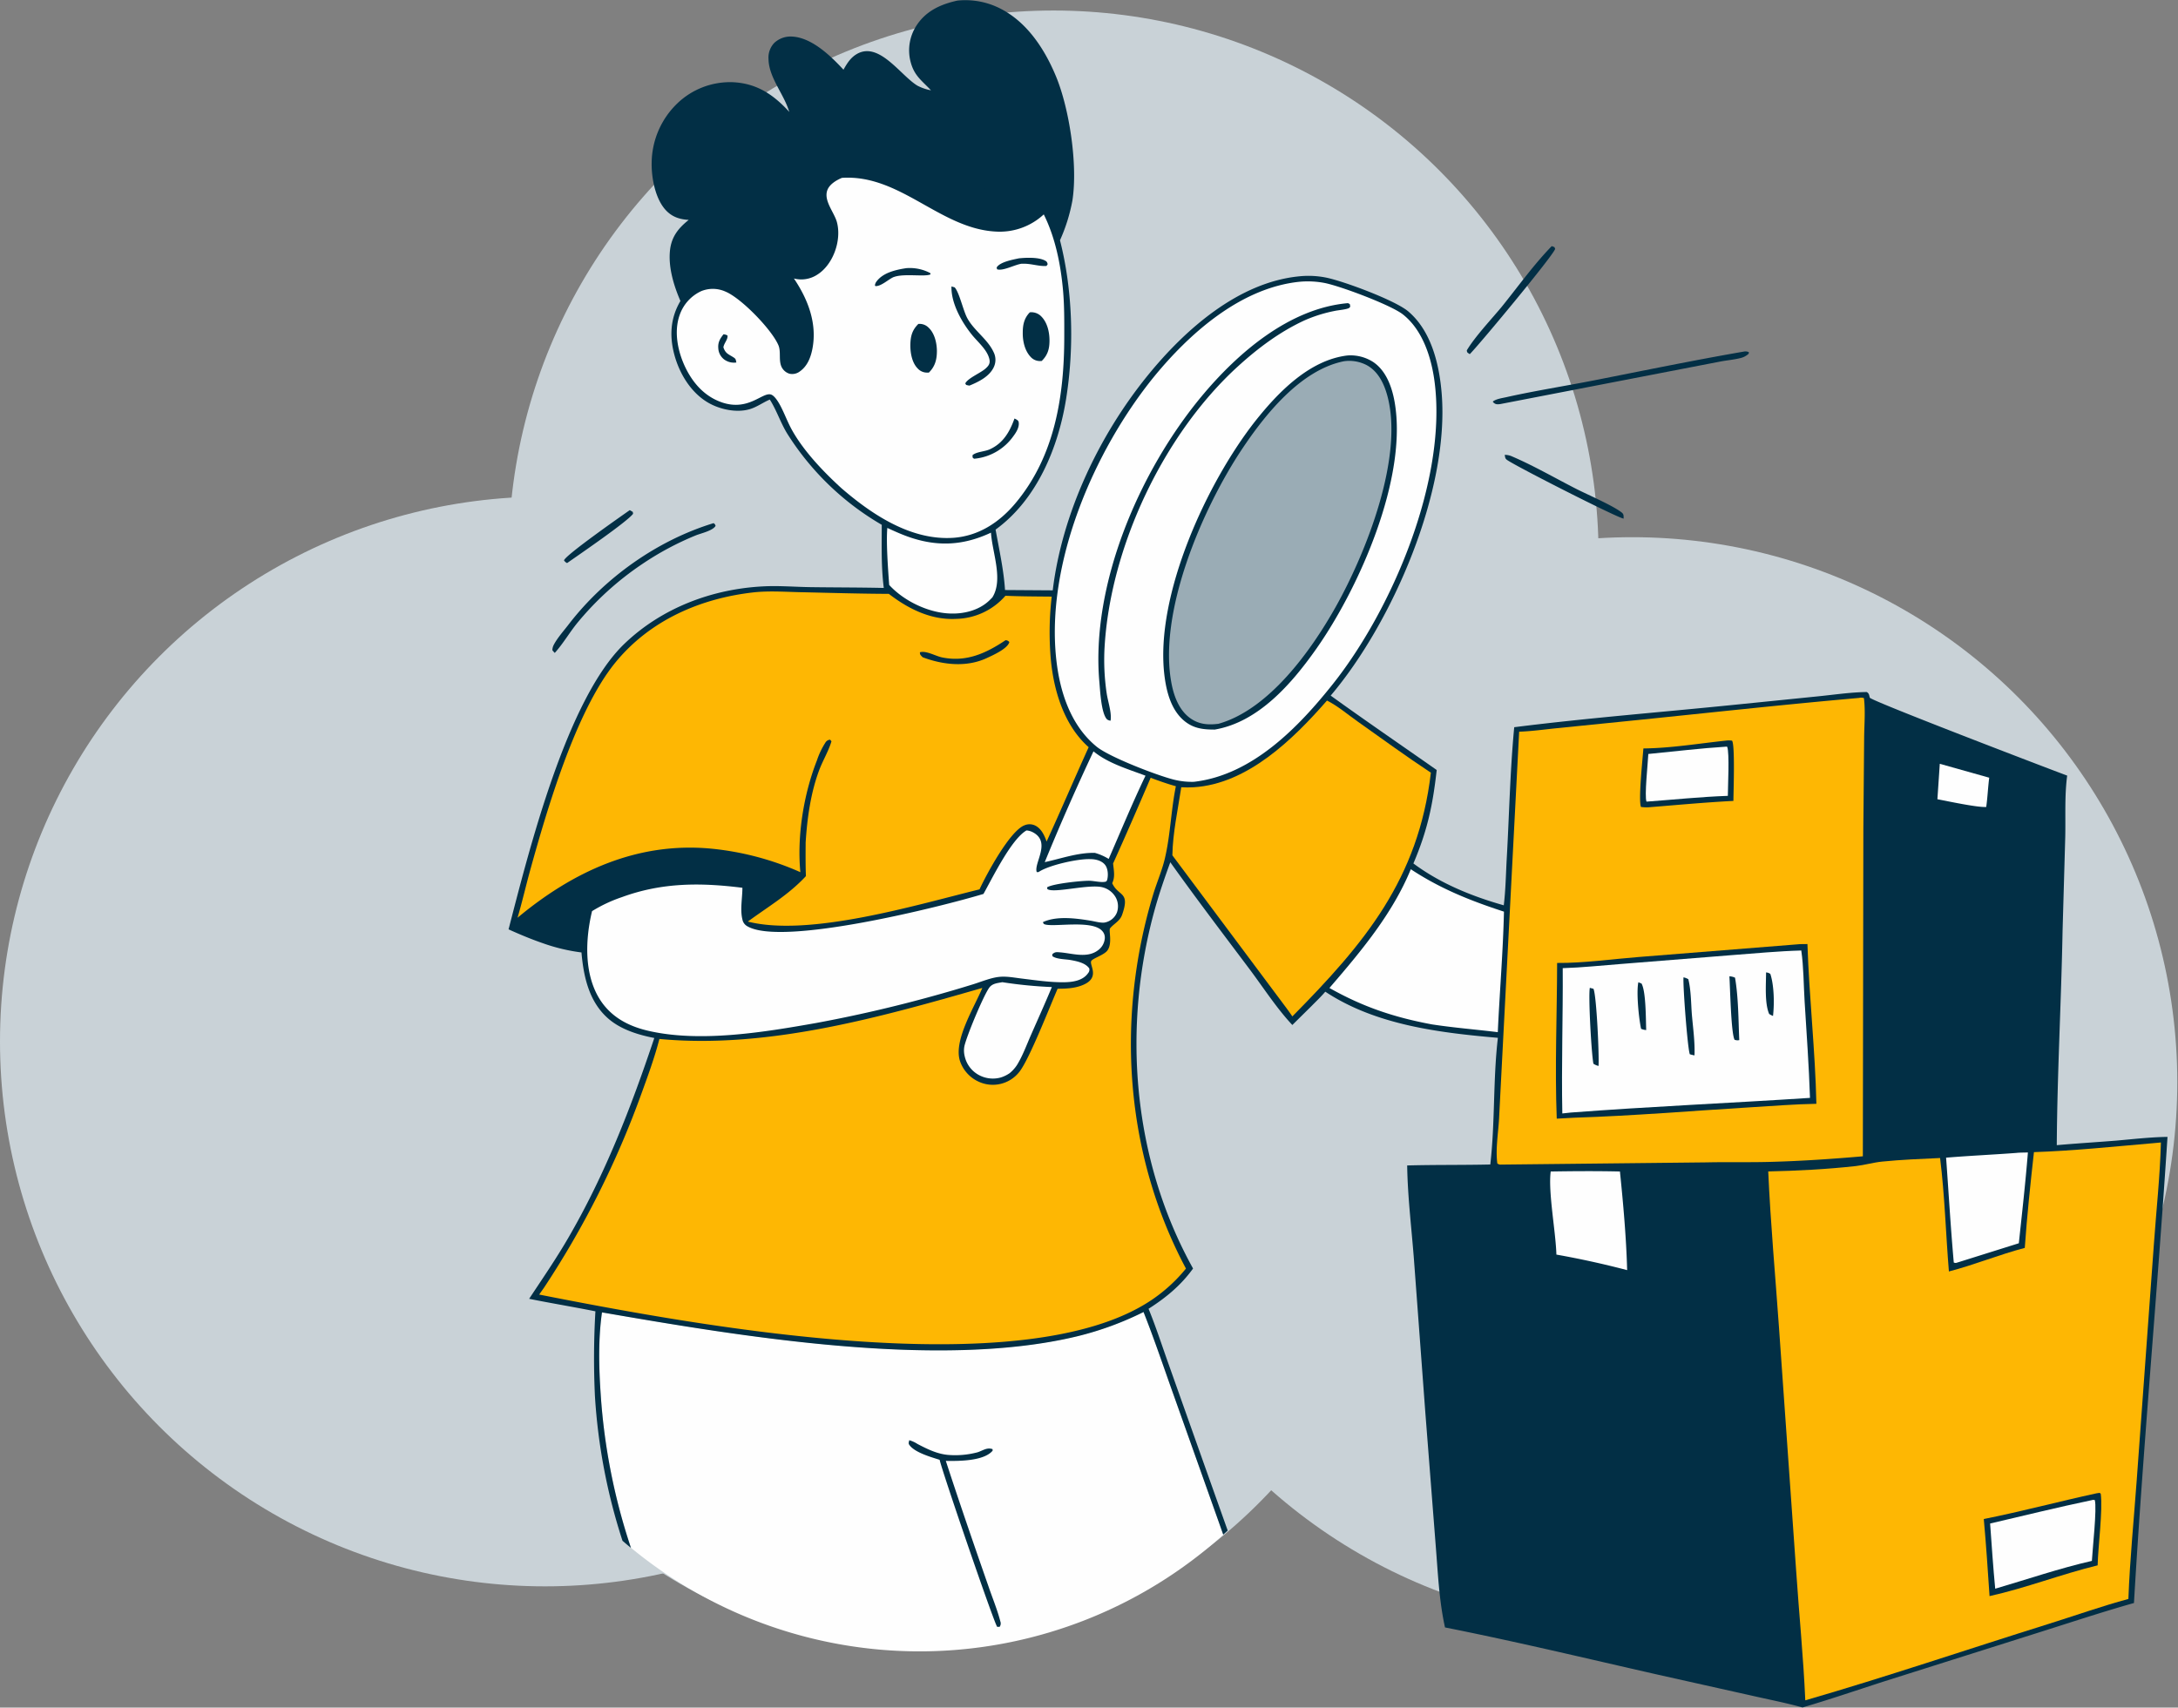 <svg width="621" height="487" fill="none" xmlns="http://www.w3.org/2000/svg"><rect width="100%" height="100%" fill="#808080" stroke="none"/><circle cx="155.397" cy="297.02" fill="#C9D2D7" r="155.397"/><circle cx="300.397" cy="158.397" fill="#C9D2D7" r="155.397"/><ellipse cx="261.5" cy="314.5" rx="143.5" ry="155.5" fill="#C9D2D7"/><circle cx="465.397" cy="308.603" fill="#C9D2D7" r="155.397"/><g clip-path="url(#a)"><path d="M348.784 437.699a129.413 129.413 0 0 1-83.752 33.23 129.4 129.4 0 0 1-85.131-29.509 174.214 174.214 0 0 1-8.622-43.681c-.527-7.703-.764-15.826.359-23.483 39.978 6.891 96.16 16.301 135.457 6.83a90.006 90.006 0 0 0 18.956-6.937c3.058 7.825 5.772 15.842 8.6 23.736l13.101 36.858 1.032 2.956Z" fill="#FEFEFE"/><path d="m179.566 145.484.863.513.077.536c-1.712 2.297-15.486 11.722-18.812 14.05a2.004 2.004 0 0 1-.879-.766c.383-1.493 16.244-12.58 18.751-14.333ZM429.021 129.726a5.043 5.043 0 0 1 2.21.49c6.229 2.68 12.306 6.217 18.345 9.288 3.271 1.654 10.35 4.701 12.826 6.669.642.513.505.995.535 1.738-1.995-.322-30.522-14.831-33.228-16.73-.626-.459-.504-.697-.688-1.455ZM442.436 70.188l.765.284.214.505c-.482 1.853-21.648 27.319-24.353 30.029-.574-.429-.765-.337-.841-1.087 2.354-3.935 6.879-8.72 9.937-12.396 4.639-5.743 9.134-12.029 14.278-17.335ZM203.46 149.197c.436.314.39.329.574.766-.765 1.393-4.143 2.121-5.626 2.718a83.877 83.877 0 0 0-15.41 8.261 86.086 86.086 0 0 0-18.437 16.768c-2.171 2.68-3.937 5.728-6.214 8.308l-.169.191a8.66 8.66 0 0 1-.68-.765c.006-.535.14-1.06.39-1.532 1.078-2.082 3.057-4.234 4.472-6.125 10.242-13.162 25.14-23.72 41.1-28.59ZM497.235 100.264a2.231 2.231 0 0 1 1.407.176l-.046.436a5.204 5.204 0 0 1-2.507 1.279c-1.789.436-3.73.605-5.557.949l-14.225 2.749-48.516 9.379c-.303.051-.61.071-.917.062a1.587 1.587 0 0 1-1.246-.766c.963-.766 2.66-.988 3.822-1.248 8.232-1.845 16.671-3.162 24.957-4.786 14.256-2.802 28.504-5.75 42.828-8.23ZM259.252 410.74a8.63 8.63 0 0 1 2.347 1.072c2.928 1.531 5.848 2.971 9.173 3.154a24.9 24.9 0 0 0 7.896-.765c.97-.284 1.987-.934 2.973-1.065a2.99 2.99 0 0 1 1.353.146l.046.398c-.069.084-.122.169-.199.253-2.667 2.787-9.578 2.764-13.162 2.703 3.906 11.99 8.026 23.942 12.184 35.848 1.108 3.262 2.515 6.623 3.363 9.954a1.61 1.61 0 0 1-.214 1.531h-.688c-.887-1.064-15.639-44.118-16.411-47.64-2.408-.765-7.331-2.128-8.722-4.379-.221-.368-.023-.758.061-1.21Z" fill="#022F45"/><path d="M618.008 324.235c-2.867 44.325-6.972 88.595-9.563 132.935-9.341 2.634-18.62 5.727-27.884 8.644l-43.57 13.782c-7.644 2.473-15.288 5.084-23.054 7.366-4.808-1.34-9.776-2.297-14.653-3.415l-26.349-5.888c-20.279-4.594-40.512-9.471-60.928-13.522-1.72-7.717-2.041-15.964-2.691-23.842l-2.935-37.64-3.249-43.689c-.68-8.79-1.789-17.771-1.911-26.584 7.889-.214 15.792-.092 23.696-.275 1.383-11.96.764-24.157 2.163-36.125-16.679-1.454-34.733-3.636-49.058-13.062a1.32 1.32 0 0 1-.153-.092c-1.208 1.432-2.606 2.749-3.921 4.089l-5.473 5.406c-4.472-4.763-8.294-10.72-12.23-15.964-7.575-10.1-15.242-20.168-22.565-30.451-1.529 4.188-2.996 8.422-4.212 12.68-9.669 34.171-6.619 71.972 10.702 103.188-3.47 4.816-7.72 8.307-12.689 11.485 2.102 5.145 3.822 10.474 5.687 15.711l9.998 28.192 6.88 19.341c-.421.398-.849.765-1.277 1.163l-1.032-2.924-13.086-36.829c-2.828-7.924-5.511-15.941-8.599-23.735a90.09 90.09 0 0 1-18.957 6.937c-39.297 9.471-95.479.091-135.456-6.83-1.093 7.656-.887 15.78-.36 23.483a174.171 174.171 0 0 0 8.623 43.681 102.716 102.716 0 0 1-2.416-2.037 166.06 166.06 0 0 1-7.858-41.277 229.53 229.53 0 0 1 .138-24.156c-6.283-1.264-12.612-2.297-18.896-3.568 3.822-5.789 7.705-11.416 11.183-17.419 10.495-18.077 17.887-37.196 24.506-56.966-4.532-.88-9.34-2.35-12.925-5.359-5.641-4.77-7.239-12.013-7.843-19.035a52.632 52.632 0 0 1-11.206-2.702c-3.302-1.141-6.52-2.504-9.585-3.882 5.893-22.763 16.61-65.725 33.06-81.474 10.701-10.253 25.079-15.651 39.747-16.355 4.426-.214 8.921.168 13.362.23 6.94.099 13.881.069 20.822.229-.765-5.918-.589-12.044-.581-18.008a78.22 78.22 0 0 1-26.998-26.079c-1.797-2.947-2.882-6.286-4.678-9.249l-.245-.39c-1.964.834-3.692 2.151-5.771 2.756-3.715 1.072-8.408.077-11.718-1.822-5.014-2.871-8.355-8.422-9.784-13.943-1.376-5.306-1.017-10.352 1.789-15.106-1.888-4.357-3.478-9.579-2.981-14.38.412-3.935 2.392-6.393 5.35-8.743-2.453-.146-4.54-.766-6.321-2.55-3.165-3.178-4.327-9.333-4.25-13.682a23.825 23.825 0 0 1 7.368-17.044 21.762 21.762 0 0 1 7.203-4.562 21.724 21.724 0 0 1 8.398-1.44c6.949.275 11.734 3.506 16.289 8.49-.122-.36-.259-.72-.389-1.087-1.659-4.594-5.435-8.974-5.55-13.958a6.072 6.072 0 0 1 1.636-4.64 6.819 6.819 0 0 1 5.053-1.815c5.641.26 11.091 5.56 14.683 9.449 1.025-1.807 1.995-3.407 3.822-4.48 6.375-3.667 12.49 6.195 17.306 9.058a14.126 14.126 0 0 0 3.822 1.302c-2.668-2.84-4.801-4.15-5.832-8.208a12.962 12.962 0 0 1 1.597-10.1c2.698-4.302 6.994-6.231 11.764-7.28a21.92 21.92 0 0 1 10.625 1.53c8.584 3.561 14.095 11.846 17.52 20.153 3.821 9.272 6.222 25.267 4.655 35.305a49.015 49.015 0 0 1-3.547 11.37c3.654 14.31 4.082 30.489 1.773 45.067-2.216 14.019-8.347 28.888-20.134 37.441 1.009 5.627 2.332 11.554 2.691 17.235l13.606.092c2.637-21.906 13.193-44.164 26.998-61.184 10.64-13.124 25.897-26.684 43.31-28.376a25.568 25.568 0 0 1 7.56.352c4.945.98 19.721 6.455 23.497 9.655 6.589 5.59 8.836 15.084 9.524 23.322 2.293 27.779-13.958 65.357-31.638 86.252 9.975 7.198 20.157 14.15 30.224 21.217-1.116 10.045-2.652 17.281-6.643 26.653 7.644 5.689 16.633 9.348 25.768 11.936.535-4.387.596-8.82.841-13.23.711-12.496.947-25.099 2.14-37.564 20.638-2.603 41.491-4.241 62.19-6.332l24.46-2.473c4.587-.459 9.257-1.171 13.859-1.225.718.414.657.873.886 1.631 1.193 1.202 50.771 20.16 56.266 22.204-.764 5.613-.428 11.745-.55 17.442l-.764 26.798c-.382 20.374-1.529 40.772-1.651 61.154 5.694-.506 11.412-.85 17.114-1.31 4.885-.436 9.677-.987 14.455-1.049Z" fill="#022F45"/><path d="M196.466 67.087c.688.17 1.296.573 1.72 1.141l.306.322c.492.407.871.934 1.101 1.531.145.467 0 .574-.214.988-.818.498-1.904.383-2.836.39l-.52.207v-.39c.191-.253.382-.513.558-.766a2.51 2.51 0 0 0 .65-1.968 2.69 2.69 0 0 0-1.82.368c-.107-.498.757-1.401 1.055-1.823ZM203.077 60.564c.137.212.223.453.253.704a3.599 3.599 0 0 0-.688 1.394l.382.306 1.376-.498.39.215c0 .765-.765.52-1.269 1.125l.283.56c.986.152 1.528-.468 2.476-.414v.482a22.11 22.11 0 0 0-1.903 1.884l-3.593-3.515 2.293-2.243ZM286.464 48.076c.581.26.367.046.627.658-.32.436-.609.894-.864 1.371l.237.452.535.16a2.292 2.292 0 0 1 1.055-.55l.206.52-.535 1.08.153.413.612.069c.265-.36.637-.629 1.062-.766l.405.46c-.688.643-1.437 1.232-2.163 1.83-1.147-1.18-2.247-2.397-3.363-3.6l2.033-2.097ZM242 21.576a8.4 8.4 0 0 1 2.232 1.884c.146.903.505 2.12.176 2.97l-.573.054c-1.101-.934-2.828-2.036-3.188-3.484.283-.842.635-.934 1.353-1.424ZM277.911 56.406c.688.873 1.338 1.761 1.995 2.65 0 .949.527 2.243.046 3.062l-.497-.13a46.793 46.793 0 0 1-3.539-3.315l1.995-2.267ZM214.039 48.91c.634.713.489 1.93.497 2.864.886 1.003 2.392.23 3.5.965-.886.766-2.392.077-3.47.766.122.85.222 1.692.298 2.55-.971-.33-1.987-1.44-2.69-2.183-.52-.559-.918-.85-.879-1.654l.42-.191 1.376.689.436-.2c.122-1.217.29-2.403.512-3.605ZM199.814 63.627c.933.681 1.567 2.389 2.293 3.353.436.084.841.176 1.269.299a6.052 6.052 0 0 1-1.704 1.8l-.566.122a18.133 18.133 0 0 1-3.34-3.339l2.048-2.235ZM300.705 33.766l.382.513c.018.416.066.83.145 1.24.398 1.585 1.804.567 2.859 1.133.069.613.183.605-.199 1.141a2.68 2.68 0 0 0-1.98 0 3.225 3.225 0 0 0-.26 1.976v.352c-.412.337-.152.222-.764.237-.887-.865-2.813-2.389-2.859-3.621l.558-.23a5.482 5.482 0 0 0 1.667.375l.328-.406a4.108 4.108 0 0 1 .123-2.71ZM283.43 51.675a2.363 2.363 0 0 1 1.529.765 2.3 2.3 0 0 1 0 1.815l.252.298a9.709 9.709 0 0 1 1.697.13l-.146.537c-.764.581-1.803.398-2.705.55a1.525 1.525 0 0 0-1.269.95 5.73 5.73 0 0 0 .764 2.098l-.634.36c-1.529-.23-2.89-2.412-3.822-3.583a50.455 50.455 0 0 1 4.334-3.92Z" fill="#022F45"/><path d="m283.735 52.578.337.712c-.268 1.279-1.583 2.297-2.477 3.216-.191-.383-.436-.659-.374-1.103.175-1.263 1.582-2.098 2.514-2.825Z" fill="#022F45"/><path d="M285.792 280.118c4.676.727 9.389 1.189 14.118 1.386-1.911 4.594-3.944 9.088-5.932 13.613-1.261 2.864-2.385 5.995-4.028 8.645a10.202 10.202 0 0 1-2.072 2.296 9.223 9.223 0 0 1-2.56 1.241 8.398 8.398 0 0 1-6.597-.927 8.077 8.077 0 0 1-3.669-5.168 6.656 6.656 0 0 1-.092-2.771c.597-2.856 5.58-14.847 7.201-16.891.902-1.095 2.301-1.172 3.631-1.424ZM311.78 214.279c4.227 3.445 9.8 5.045 14.829 6.944-3.73 7.787-7.04 15.826-10.495 23.736a15.654 15.654 0 0 0-3.936-1.723c-4.877-.107-9.563 1.623-14.294 2.641a658.772 658.772 0 0 1 13.896-31.598ZM442.146 334.105c6.566-.107 13.178-.153 19.736 0 .948 9.241 1.804 18.85 2.056 28.13a255.047 255.047 0 0 0-20.172-4.433c-.183-6.546-2.384-17.855-1.62-23.697ZM252.999 150.56c1.843.85 3.677 1.684 5.58 2.381 8.409 3.063 15.945 2.734 23.971-1.033.36 5.673 3.578 13.383.398 18.467-.321.33-.642.659-.971.973-3.012 2.81-7.384 3.828-11.404 3.606-6.116-.299-12.941-3.645-17.046-8.131-.314-4.372-.895-12.082-.528-16.263ZM574.827 328.814c1.109-.123 2.294-.099 3.379-.138-.696 8.637-1.666 17.281-2.591 25.895l-17.222 5.406c-.596.168-.718.321-1.322.091-.895-9.953-1.46-19.945-2.194-29.906 6.642-.552 13.308-.85 19.95-1.348ZM402.253 247.899c8.469 5.581 17.015 8.989 26.562 12.097-.26 11.485-1.238 22.924-1.758 34.371-6.26-.766-12.498-1.256-18.758-2.213-10.701-1.983-19.713-4.992-29.245-10.39 8.874-10.29 17.993-21.148 23.199-33.865Z" fill="#FEFEFE"/><path d="M378.358 199.792c3.058 1.531 6.001 4.05 8.806 6.026 6.879 4.869 13.759 9.892 20.814 14.547-3.554 30.39-18.888 48.651-39.496 69.507-.688-1.049-1.46-2.052-2.201-3.062l-32.012-42.877c.114-6.401 1.582-13.078 2.537-19.41 1.174.065 2.35.065 3.524 0 15.402-.949 28.42-13.728 38.028-24.731Z" fill="#FEB703"/><path d="M292.672 236.835a4.54 4.54 0 0 1 1.666.444c5.588 2.764.344 8.874 1.261 11.431h.512c2.813-1.944 11.145-3.828 14.745-3.69 1.468 0 3.134.375 4.143 1.531.864.996 1.002 2.764.765 4.005-.077.367-.13.765-.528.895-1.238.307-3.203-.222-4.586-.26-2.102-.054-10.579.827-12.108 1.884l.084.474c1.751 1.34 12.116-1.577 15.869-.459a5.988 5.988 0 0 1 3.738 3.063 5.319 5.319 0 0 1 .229 4.088 4.66 4.66 0 0 1-3.608 2.879c-1.177.107-2.767-.36-3.944-.551-4.143-.674-9.593-1.409-13.515.398v.521l-.359-.199.298-.268c.138.176.191.444.398.536 2.216 1.041 13.652-1.409 16.556 1.975a2.753 2.753 0 0 1 .719 2.052 4.604 4.604 0 0 1-1.705 3.246c-3.18 2.642-7.521 1.034-11.167.766-.971-.077-1.33-.115-2.087.528v.559c1.238.927 3.822.843 5.351 1.141 1.758.329 4.112.812 5.174 2.366a1.467 1.467 0 0 1-.313 1.317c-1.452 2.136-4.311 2.573-6.65 2.619-4.044.076-8.278-.559-12.291-1.049-2.057-.245-4.227-.682-6.291-.49-2.477.222-5.229 1.408-7.644 2.151a364.659 364.659 0 0 1-11.351 3.323 391.637 391.637 0 0 1-33.473 7.718c-14.737 2.603-32.921 5.612-47.697 2.205-5.748-1.325-10.74-3.981-13.927-9.111-4.464-7.198-4.036-17.098-2.125-25.022a41.176 41.176 0 0 1 8.469-3.982c11.466-4.211 22.458-4.18 34.398-2.68 0 2.856-.696 6.233 0 9.028a2.803 2.803 0 0 0 1.467 1.983c10.006 5.757 55.449-5.682 67.266-9.257 2.637-4.717 7.949-15.62 12.261-18.108Z" fill="#FEFEFE"/><path d="M533.253 200.941c18.078 7.373 36.522 13.904 54.531 21.438-.665 9.678-.619 19.486-.833 29.187l-1.407 48.306c-.237 8.958-.16 17.924-.711 26.867-6.826.061-13.697.697-20.508 1.118l-31.515 1.937.443-128.853Z" fill="#022F45"/><path d="M551.354 215.902c5.901.536 11.61 3.637 17.527 4.517-.558 3.828-.444 7.764-.856 11.63a52.581 52.581 0 0 1-5.856-.865c-3.76-.605-7.513-1.186-11.297-1.577-.031-4.54.191-9.18.482-13.705Z" fill="#022F45"/><path d="m553.081 217.831 14.095 3.966c-.359 2.772-.466 5.567-.856 8.346-2.569.168-10.908-1.639-13.92-2.205l.681-10.107ZM240.059 50.725c16.557-1.087 27.9 14.425 43.784 15.313a18.444 18.444 0 0 0 13.759-4.892c3.294 6.608 4.815 14.21 5.48 21.53.398 4.395.375 8.813.367 13.216 0 17.013-2.667 34.286-14.018 47.739-4.533 5.359-10.343 9.188-17.489 9.739-12.093.88-23.268-6.577-32.013-14.127-5.091-4.639-10.701-10.497-14.08-16.538-1.246-2.213-2.109-4.632-3.287-6.891-.512-.957-1.62-2.932-2.728-3.292-2.431-.766-6.322 4.747-13.828 2.297-4.869-1.616-8.248-5.291-10.472-9.793-2.225-4.502-3.486-10.313-1.743-15.198a11.723 11.723 0 0 1 6.115-6.784 8.764 8.764 0 0 1 6.987.138c4.486 1.876 13.2 10.85 15.066 15.313.764 1.86 0 4.203.871 6.125a3.712 3.712 0 0 0 2.293 1.968 3.604 3.604 0 0 0 2.958-.682c2.171-1.531 3.119-4.08 3.585-6.577 1.33-7.197-1.322-14.019-5.305-19.907a8.314 8.314 0 0 0 6.582-1.041c4.586-2.81 7.093-9.824 5.671-15.06-.764-2.772-3.776-6.034-2.744-9.02.597-1.738 2.614-2.925 4.189-3.576Z" fill="#FEFEFE"/><path d="M206.288 95.333c.397.033.783.15 1.131.344.168 1.141-.97 2.136-1.162 3.37.574 1.776 1.43 1.944 2.882 2.87.719.46.619.628.818 1.463a4.72 4.72 0 0 1-3.531-.904 4.287 4.287 0 0 1-1.621-3.123c-.153-1.677.474-2.742 1.483-4.02ZM290.492 73.68c2.079-.215 5.618-.368 7.468.635.566.306.573.452.765 1.019l-.337.513c-2.117.16-4.349-.674-6.573-.636h-.513c-1.949.253-5.297 2.152-7.001 1.593l-.138-.483c.046-.069.084-.153.13-.222 1.108-1.44 4.449-2.036 6.199-2.42ZM289.255 119.359c.137.069.275.123.413.199.359.215.665.376.764.766.29 1.409-.65 2.94-1.46 4.02a15.41 15.41 0 0 1-4.697 4.366 15.373 15.373 0 0 1-6.066 2.073c-.672.046-.359.145-.909-.314v-.674c1.215-1.003 3.485-.972 4.984-1.684 3.791-1.761 5.625-4.992 6.971-8.752ZM258.365 76.482c2.38-.202 4.768.285 6.88 1.401l.076.36c-1.529.766-7.17-.268-10.212.674l-.352.115c-1.528.681-3.523 2.657-5.159 2.557l-.13-.2c.031-.348.152-.683.351-.971 1.82-2.634 5.55-3.469 8.546-3.936ZM271.291 81.689l.895.26c1.33 1.378 2.438 6.646 3.623 8.813 1.957 3.575 5.817 5.995 7.506 9.693a4.872 4.872 0 0 1 .123 4.066c-1.208 2.817-4.35 4.349-7.025 5.451a6.546 6.546 0 0 1-.94-.199l-.253-.421c.765-1.531 4.327-2.94 5.787-4.242.909-.819 1.376-1.462 1.078-2.733-.612-2.596-3.165-4.717-4.824-6.73-2.973-3.622-6.122-9.127-5.97-13.958ZM261.843 92.385a3.592 3.592 0 0 1 2.859 1.003c1.774 1.615 2.4 4.372 2.431 6.676 0 2.451-.505 4.449-2.293 6.195h-.352a3.558 3.558 0 0 1-2.836-1.179c-1.674-1.693-2.132-4.594-2.086-6.891.076-2.404.535-4.066 2.277-5.804ZM293.627 89.077a3.924 3.924 0 0 1 3.317 1.218c1.705 1.753 2.293 4.463 2.293 6.845 0 2.38-.527 4.157-2.232 5.819h-.214a3.555 3.555 0 0 1-2.881-1.118c-1.736-1.807-2.347-4.594-2.294-7.052 0-2.205.436-4.112 2.011-5.712Z" fill="#022F45"/><path d="M215.178 168.905c4.586-.452 9.241-.069 13.835 0 8.141.184 16.274.429 24.415.46 5.541 4.272 12.008 7.503 19.155 7.136a19.166 19.166 0 0 0 14.088-6.593c4.395.199 8.798.199 13.193.245a89.034 89.034 0 0 0-.375 16.332c.627 9.456 3.57 20.121 10.916 26.607-4.059 8.943-7.896 17.985-11.994 26.913-.603-1.723-1.482-3.653-3.195-4.533a3.695 3.695 0 0 0-3.111-.1c-4.166 1.593-10.816 13.936-12.818 18.269-17.841 4.38-48.455 13.66-66.058 9.188 5.725-4.219 11.649-7.657 16.556-12.963-.122-3.2-.092-6.401-.076-9.601.435-6.891 1.429-14.157 3.883-20.673 1.039-2.756 2.645-5.36 3.478-8.177l-.39-.46a1.685 1.685 0 0 0-1.368.881 22.436 22.436 0 0 0-2.393 5.046c-3.761 9.57-5.71 21.568-4.716 31.859a82.084 82.084 0 0 0-25.607-6.73c-21.036-1.922-39.243 6.569-55.035 19.723 1.345-4.54 2.392-9.188 3.669-13.782 4.792-17.273 12.895-44.959 24.078-58.818 9.914-12.251 24.475-18.56 39.87-20.229Z" fill="#FEB703"/><path d="M286.701 182.588a1.322 1.322 0 0 1 1.078.52c0 .092-.046.184-.084.276-.764 1.792-4.754 3.568-6.474 4.357-5.748 2.626-12.398 1.868-18.139-.291l-.099-.085c-.482-.543-.688-.589-.696-1.332 1.72-.559 4.487 1.08 6.268 1.447 6.91 1.44 12.559-1.141 18.146-4.892Z" fill="#022F45"/><path d="M370.447 80.364a25.407 25.407 0 0 1 7.185.33c4.587.895 18.85 6.262 22.313 8.934 5.885 4.594 8.354 12.894 9.172 19.961 3.264 27.671-12.131 64.109-29.046 85.448-9.937 12.511-23.108 26.033-39.672 27.932a21.161 21.161 0 0 1-5.633-.605c-4.785-1.187-18.437-6.439-22.091-9.418-7.422-6.064-10.495-15.665-11.504-24.884-3.012-27.456 10.701-59.362 27.678-80.394 10.266-12.596 24.881-25.55 41.598-27.304Z" fill="#FEFEFE"/><path d="M384.214 86.466c.305 0 .42.146.672.307l.1.681a1.86 1.86 0 0 1-.314.375c-.626.414-3.126.636-3.99.82a40.78 40.78 0 0 0-8.607 2.664c-7.055 3.224-13.346 7.932-19.063 13.131-21.311 19.394-36.53 51.698-38.09 80.471a64.819 64.819 0 0 0 .62 12.818c.328 2.228 1.33 5.106 1.161 7.304 0 .168-.038.329-.053.498a2.072 2.072 0 0 1-.994-.36c-1.674-1.646-1.987-8.292-2.201-10.666-2.469-27.977 11.55-60.296 29.146-81.474 10.304-12.396 24.987-25.06 41.613-26.569Z" fill="#022F45"/><path d="M384.16 101.381a11.933 11.933 0 0 1 7.308 1.823c3.73 2.457 5.412 7.159 6.161 11.378 3.822 21.637-10.06 53.045-22.366 70.517-6.964 9.877-16.442 20.841-28.909 22.97-3.172 0-5.871-.268-8.462-2.297-3.944-3.109-5.312-8.422-5.893-13.208-2.752-22.778 12.169-55.043 25.989-72.569 6.451-8.132 15.364-17.32 26.172-18.614Z" fill="#022F45"/><path d="M383.166 103.028a10.788 10.788 0 0 1 6.444 1.072c3.271 1.738 4.968 5.198 5.916 8.629 4.846 17.518-6.008 44.867-14.63 60.257-7.078 12.626-19.11 29.394-33.496 33.437-2.828.352-5.35.206-7.804-1.44-3.248-2.174-4.785-6.125-5.519-9.808-4.028-20.298 8.638-49.768 19.737-66.613 6.711-10.145 16.915-23.015 29.352-25.534Z" fill="#9AACB5"/><path d="M530.042 199.049a2.514 2.514 0 0 1 1.407.046c.458 3.683.084 7.726.061 11.439l-.222 25.734-.145 93.503c-8.844.766-17.825 1.378-26.692 1.6-5.917.153-11.848 0-17.765.131l-58.23.627c-.765 0-.887.1-1.529-.306-.543-4.035.26-8.682.489-12.74l1.147-22.205 4.586-88.204c3.516-.115 7.086-.628 10.594-.98l19.423-1.96c22.313-2.251 44.579-4.724 66.876-6.685Z" fill="#FEB703"/><path d="M491.969 211.231a6.383 6.383 0 0 1 1.872 0c.895 1.049.405 14.732.398 17.182-7.889.405-15.785 1.141-23.658 1.776-.9.097-1.81.079-2.706-.054-.764-2.029.482-13.781.696-16.683 7.697-.069 15.731-1.402 23.398-2.221Z" fill="#022F45"/><path d="m492.32 212.931.145.061c.696 1.692.191 11.485.183 13.981-7.727.268-15.471 1.087-23.183 1.646-.642-1.431.397-11.086.512-13.59 7.43-.712 14.89-1.631 22.343-2.098Z" fill="#FEFEFE"/><path d="M512.286 269.337c1.001-.122 2.071-.076 3.057-.099.497 15.191 2.217 30.366 2.553 45.557-6.161.107-12.344.612-18.498.98-16.77 1.018-33.633 2.45-50.449 2.986l-5.083.275c-.566-14.739.076-29.661.107-44.408 7.521.069 15.578-1.095 23.122-1.684l45.191-3.607Z" fill="#022F45"/><path d="M513.586 271.075c.687 4.74.657 9.77.955 14.548.566 9.188 1.231 18.315 1.529 27.487-22.725 1.486-45.504 2.458-68.206 4.181l-2.408.26c-.275-13.782.206-27.633.115-41.438 5.503-.16 11.037-.765 16.526-1.186l31.821-2.542c6.543-.498 13.109-1.126 19.668-1.31Z" fill="#FEFEFE"/><path d="M503.549 277.331c.436.025.857.171 1.216.421 1.085 3.3 1.169 8.514.764 11.99a6.257 6.257 0 0 1-1.101-.566c-1.322-3.109-.886-8.438-.879-11.845ZM467.134 280.133l.902.36c1.292 2.297 1.216 10.268 1.338 13.269a4.14 4.14 0 0 1-1.46-.352c-.65-2.956-1.391-10.321-.78-13.277ZM493.092 278.441c.556.017 1.103.15 1.605.391.971 5.566.963 12.12 1.208 17.801-.449.1-.918.063-1.346-.107-1.009-1.991-1.253-14.923-1.467-18.085ZM480.006 278.732c.484.101.948.28 1.376.528.764 3.063.764 6.685.993 9.854.321 3.89.925 7.979.765 11.876a11.448 11.448 0 0 1-1.33-.322c-.627-1.485-2.003-19.517-1.804-21.936ZM453.298 281.726l1.032.268c.887 1.876 1.651 18.889 1.453 22.005a4.358 4.358 0 0 1-1.46-.628c-.558-2.703-1.491-19.233-1.025-21.645ZM403.109 334.105c12.338-.115 24.682-.169 37.027 0 .696 8.376 1.246 16.798 2.293 25.129 7.85 1.141 15.54 3.721 23.383 5.03-.597-10.038-1.621-20.053-2.293-30.098 5.702-.207 11.465-.061 17.152-.054 7.254 0 14.524-.068 21.778.123.687 13.973 1.865 27.939 2.828 41.897l5.404 77.853c.764 10.275 1.903 20.726 2.049 31.024-20.195-4.793-40.513-9.103-60.8-13.636l-23.955-5.36c-4.953-1.102-9.937-2.297-14.913-3.185-2.714-27.617-4.732-55.296-6.826-82.975l-2.209-29.447c-.321-5.429-.879-10.88-.918-16.301Z" fill="#022F45"/><path d="m613.742 326.05 2.385-.222c-.252 9.716-1.338 19.509-2.018 29.218l-4.877 67.064c-.817 11.263-1.956 22.618-2.377 33.904-7.644 2.059-15.219 4.762-22.786 7.128-23.092 7.228-46.1 15.053-69.337 21.783-.543-12.335-1.781-24.723-2.614-37.05l-4.893-69.377c-1.039-14.793-2.407-29.616-3.057-44.409 8.217-.176 16.816-.627 24.965-1.531 2.53-.291 4.983-1.026 7.521-1.279 5.466-.551 11.03-.765 16.511-1.018 1.33 10.673 1.628 21.615 2.515 32.357 7.292-1.899 14.324-4.808 21.632-6.722.634-9.097 1.605-18.246 2.614-27.312 11.221-.375 22.603-1.569 33.816-2.534Z" fill="#FEB703"/><path d="m597.805 425.877.856-.122.313.252c.619 4.64-.764 15.038-.887 20.42-10.365 2.527-20.432 6.463-30.82 8.775-.496-7.327-.97-14.662-1.643-21.982 10.778-2.152 21.433-5.015 32.181-7.343Z" fill="#022F45"/><path d="M596.514 427.814c.397-.107.145-.069.764 0 .642 2.397-.65 13.905-.833 17.343-9.249 2.113-18.46 5.267-27.564 7.932-.596-6.187-1.001-12.389-1.452-18.591 9.669-2.258 19.354-4.647 29.085-6.684Z" fill="#FEFEFE"/><path d="M328.078 221.82c2.384.888 4.739 1.731 7.192 2.404-1.345 6.562-1.528 13.4-2.981 19.908-.764 3.675-2.377 7.304-3.478 10.918-10.701 35.335-8.11 73.994 9.333 106.741a45.21 45.21 0 0 1-9.7 8.89c-36.782 24.891-131.802 6.952-174.715-1.478l1.376-1.953a260.226 260.226 0 0 0 27.702-55.127c1.888-5.199 3.822-10.459 5.205-15.819 30.766 2.894 62.748-6.125 92.07-14.548-2.293 5.567-8.339 15.092-6.337 20.934a9.987 9.987 0 0 0 5.29 5.796 9.604 9.604 0 0 0 11.657-2.864c2.858-3.69 8.584-18.422 10.861-23.644 2.485 0 5.068-.114 7.384-1.14 4.892-2.152 1.483-5.758 2.24-6.815.52-.765 3.654-1.669 4.586-2.971 1.491-2.075.276-5.773.765-6.324 1.116-1.34 2.782-2.029 3.409-3.828 2.4-6.769-1.078-5.153-2.821-9.02.887-1.791.444-3.698.253-5.62 3.653-8.062 7.2-16.27 10.709-24.44Z" fill="#FEB703"/></g><defs><clipPath id="a"><path fill="#fff" transform="translate(145)" d="M0 0h473v487H0z"/></clipPath></defs></svg>